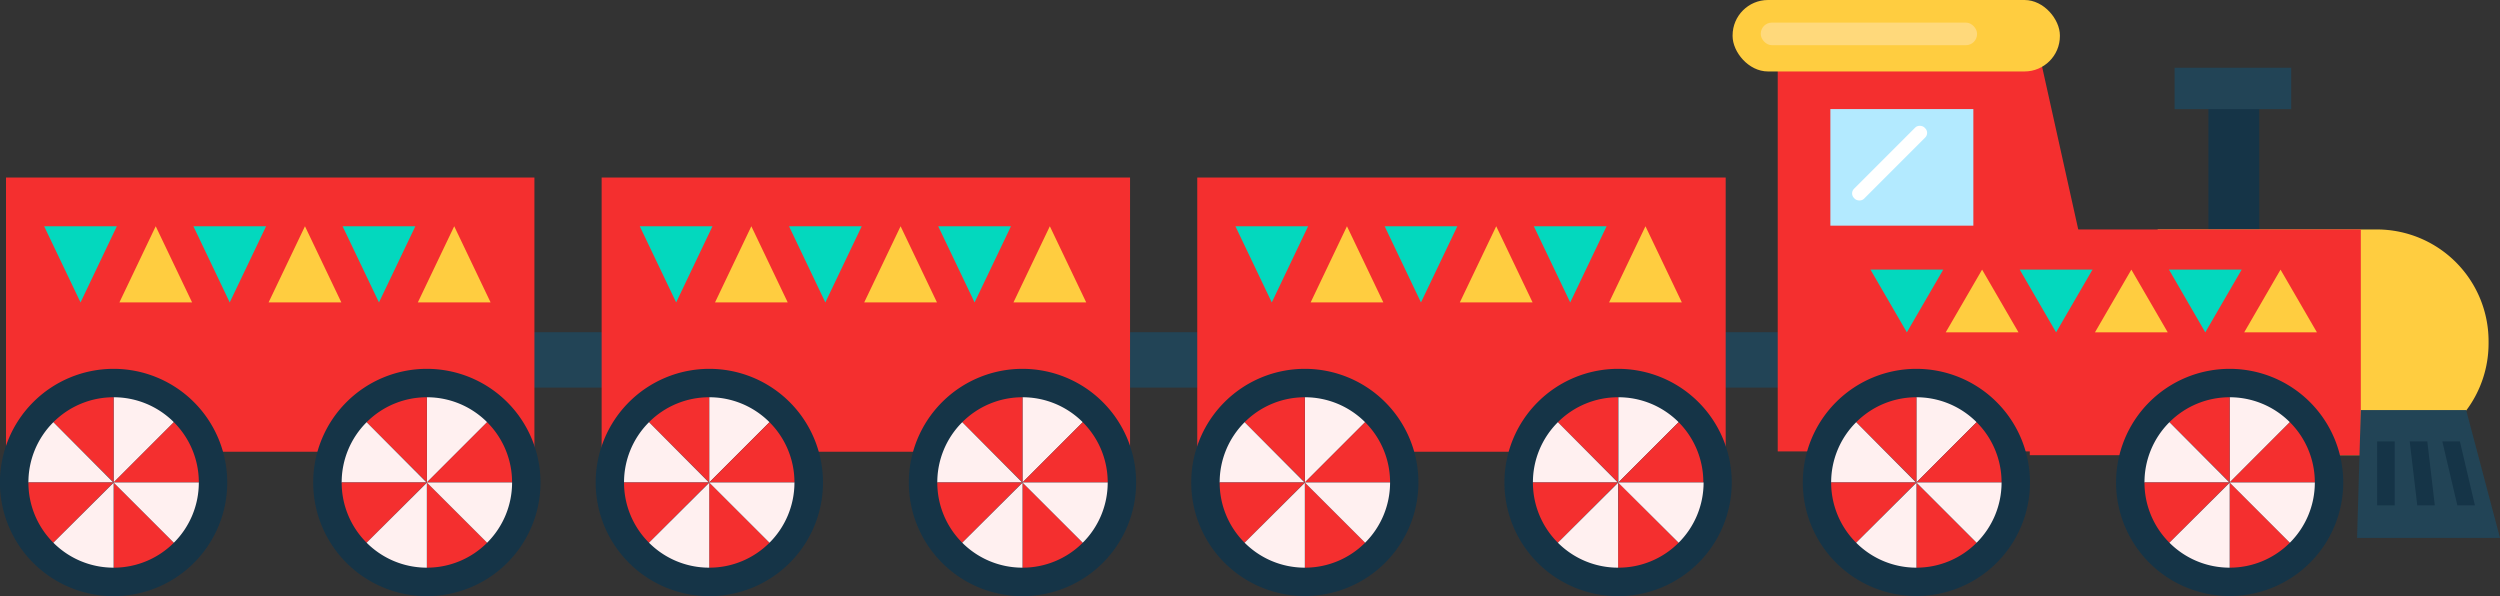 <svg xmlns="http://www.w3.org/2000/svg" viewBox="0 0 382.75 91.26"><rect x="0" y="0" width="382.75" height="91.26" fill="#333333" stroke="none"/><defs><style>.cls-1{fill:#224456;}.cls-2{fill:#f42f2f;}.cls-3{fill:#03d8be;}.cls-4{fill:#ffcd40;}.cls-5{fill:#153447;}.cls-6{fill:#fff0f0;}.cls-7{fill:#b3eaff;}.cls-8{fill:#fff;}.cls-9{fill:#ffd97b;}</style></defs><title>設施介紹-資產 4</title><g id="圖層_2" data-name="圖層 2"><g id="圖層_1-2" data-name="圖層 1"><rect class="cls-1" x="78.92" y="50.86" width="16.44" height="8.48"/><rect class="cls-2" x="0.92" y="27.18" width="80.9" height="41.98"/><polygon class="cls-3" points="12.33 46.3 12.33 46.3 6.76 34.64 17.89 34.64 12.33 46.3"/><polygon class="cls-3" points="35.17 46.3 35.17 46.3 29.61 34.64 40.74 34.64 35.17 46.3"/><polygon class="cls-3" points="58.02 46.3 58.02 46.3 52.45 34.64 63.59 34.64 58.02 46.3"/><polygon class="cls-4" points="69.54 34.64 69.54 34.64 75.11 46.3 63.97 46.3 69.54 34.64"/><polygon class="cls-4" points="46.69 34.64 46.69 34.64 52.26 46.3 41.12 46.3 46.69 34.64"/><polygon class="cls-4" points="23.84 34.64 23.84 34.64 29.41 46.3 18.28 46.3 23.84 34.64"/><path class="cls-5" d="M34.79,73.87a17.4,17.4,0,1,1-17.4-17.4A17.4,17.4,0,0,1,34.79,73.87Z"/><path class="cls-6" d="M26.62,64.64a13,13,0,0,0-9.23-3.82V73.87Z"/><path class="cls-2" d="M17.39,60.82a13,13,0,0,0-9.22,3.82l9.22,9.23Z"/><path class="cls-6" d="M8.17,64.64a13,13,0,0,0-3.82,9.23h13Z"/><path class="cls-2" d="M30.44,73.87a13,13,0,0,0-3.82-9.23l-9.23,9.23Z"/><path class="cls-2" d="M17.39,86.91a13,13,0,0,0,9.23-3.82l-9.23-9.22Z"/><path class="cls-6" d="M17.39,73.87l9.23,9.22a13,13,0,0,0,3.82-9.22Z"/><path class="cls-2" d="M4.35,73.87a13,13,0,0,0,3.82,9.22l9.22-9.22Z"/><path class="cls-6" d="M8.17,83.09a13,13,0,0,0,9.22,3.82v-13Z"/><path class="cls-5" d="M82.75,73.87a17.4,17.4,0,1,1-17.4-17.4A17.4,17.4,0,0,1,82.75,73.87Z"/><path class="cls-6" d="M74.58,64.64a13,13,0,0,0-9.23-3.82V73.87Z"/><path class="cls-2" d="M65.35,60.82a13,13,0,0,0-9.22,3.82l9.22,9.23Z"/><path class="cls-6" d="M56.13,64.64a13,13,0,0,0-3.82,9.23h13Z"/><path class="cls-2" d="M78.4,73.87a13,13,0,0,0-3.82-9.23l-9.23,9.23Z"/><path class="cls-2" d="M65.35,86.91a13,13,0,0,0,9.23-3.82l-9.23-9.22Z"/><path class="cls-6" d="M65.35,73.87l9.23,9.22a13,13,0,0,0,3.82-9.22Z"/><path class="cls-2" d="M52.31,73.87a13,13,0,0,0,3.82,9.22l9.22-9.22Z"/><path class="cls-6" d="M56.13,83.09a13,13,0,0,0,9.22,3.82v-13Z"/><rect class="cls-1" x="170.11" y="50.86" width="16.44" height="8.48"/><rect class="cls-2" x="92.11" y="27.18" width="80.9" height="41.98"/><polygon class="cls-3" points="103.52 46.3 103.52 46.3 97.95 34.64 109.08 34.64 103.52 46.3"/><polygon class="cls-3" points="126.36 46.3 126.36 46.3 120.8 34.64 131.93 34.64 126.36 46.3"/><polygon class="cls-3" points="149.21 46.3 149.21 46.3 143.64 34.64 154.78 34.64 149.21 46.3"/><polygon class="cls-4" points="160.73 34.64 160.73 34.64 166.3 46.3 155.16 46.3 160.73 34.64"/><polygon class="cls-4" points="137.88 34.64 137.88 34.64 143.45 46.3 132.31 46.3 137.88 34.64"/><polygon class="cls-4" points="115.03 34.64 115.03 34.64 120.6 46.3 109.47 46.3 115.03 34.64"/><path class="cls-5" d="M126,73.87a17.4,17.4,0,1,1-17.4-17.4A17.4,17.4,0,0,1,126,73.87Z"/><path class="cls-6" d="M117.81,64.64a13,13,0,0,0-9.23-3.82V73.87Z"/><path class="cls-2" d="M108.58,60.82a13,13,0,0,0-9.22,3.82l9.22,9.23Z"/><path class="cls-6" d="M99.36,64.64a13,13,0,0,0-3.82,9.23h13Z"/><path class="cls-2" d="M121.63,73.87a13,13,0,0,0-3.82-9.23l-9.23,9.23Z"/><path class="cls-2" d="M108.58,86.91a13,13,0,0,0,9.23-3.82l-9.23-9.22Z"/><path class="cls-6" d="M108.58,73.87l9.23,9.22a13,13,0,0,0,3.82-9.22Z"/><path class="cls-2" d="M95.54,73.87a13,13,0,0,0,3.82,9.22l9.22-9.22Z"/><path class="cls-6" d="M99.36,83.09a13,13,0,0,0,9.22,3.82v-13Z"/><path class="cls-5" d="M173.94,73.87a17.4,17.4,0,1,1-17.4-17.4A17.4,17.4,0,0,1,173.94,73.87Z"/><path class="cls-6" d="M165.77,64.64a13,13,0,0,0-9.23-3.82V73.87Z"/><path class="cls-2" d="M156.54,60.82a13,13,0,0,0-9.22,3.82l9.22,9.23Z"/><path class="cls-6" d="M147.32,64.64a13,13,0,0,0-3.82,9.23h13Z"/><path class="cls-2" d="M169.59,73.87a13,13,0,0,0-3.82-9.23l-9.23,9.23Z"/><path class="cls-2" d="M156.54,86.91a13,13,0,0,0,9.23-3.82l-9.23-9.22Z"/><path class="cls-6" d="M156.54,73.87l9.23,9.22a13,13,0,0,0,3.82-9.22Z"/><path class="cls-2" d="M143.5,73.87a13,13,0,0,0,3.82,9.22l9.22-9.22Z"/><path class="cls-6" d="M147.32,83.09a13,13,0,0,0,9.22,3.82v-13Z"/><rect class="cls-1" x="261.3" y="50.86" width="16.44" height="8.48"/><rect class="cls-2" x="183.3" y="27.18" width="80.9" height="41.98"/><polygon class="cls-3" points="194.71 46.3 194.71 46.3 189.14 34.64 200.27 34.64 194.71 46.3"/><polygon class="cls-3" points="217.55 46.3 217.55 46.3 211.99 34.64 223.12 34.64 217.55 46.3"/><polygon class="cls-3" points="240.4 46.3 240.4 46.3 234.83 34.64 245.97 34.64 240.4 46.3"/><polygon class="cls-4" points="251.92 34.64 251.92 34.64 257.49 46.3 246.35 46.3 251.92 34.64"/><polygon class="cls-4" points="229.07 34.64 229.07 34.64 234.64 46.3 223.5 46.3 229.07 34.64"/><polygon class="cls-4" points="206.22 34.64 206.22 34.64 211.79 46.3 200.66 46.3 206.22 34.64"/><path class="cls-5" d="M217.16,73.87a17.39,17.39,0,1,1-17.39-17.4A17.39,17.39,0,0,1,217.16,73.87Z"/><path class="cls-6" d="M209,64.64a13,13,0,0,0-9.23-3.82V73.87Z"/><path class="cls-2" d="M199.77,60.82a13,13,0,0,0-9.22,3.82l9.22,9.23Z"/><path class="cls-6" d="M190.55,64.64a13,13,0,0,0-3.82,9.23h13Z"/><path class="cls-2" d="M212.82,73.87A13,13,0,0,0,209,64.64l-9.23,9.23Z"/><path class="cls-2" d="M199.77,86.91A13,13,0,0,0,209,83.09l-9.23-9.22Z"/><path class="cls-6" d="M199.77,73.87,209,83.09a13,13,0,0,0,3.82-9.22Z"/><path class="cls-2" d="M186.73,73.87a13,13,0,0,0,3.82,9.22l9.22-9.22Z"/><path class="cls-6" d="M190.55,83.09a13,13,0,0,0,9.22,3.82v-13Z"/><path class="cls-5" d="M265.13,73.87a17.4,17.4,0,1,1-17.4-17.4A17.4,17.4,0,0,1,265.13,73.87Z"/><path class="cls-6" d="M257,64.64a13,13,0,0,0-9.23-3.82V73.87Z"/><path class="cls-2" d="M247.73,60.82a13,13,0,0,0-9.22,3.82l9.22,9.23Z"/><path class="cls-6" d="M238.51,64.64a13,13,0,0,0-3.82,9.23h13Z"/><path class="cls-2" d="M260.78,73.87A13,13,0,0,0,257,64.64l-9.23,9.23Z"/><path class="cls-2" d="M247.73,86.91A13,13,0,0,0,257,83.09l-9.23-9.22Z"/><path class="cls-6" d="M247.73,73.87,257,83.09a13,13,0,0,0,3.82-9.22Z"/><path class="cls-2" d="M234.69,73.87a13,13,0,0,0,3.82,9.22l9.22-9.22Z"/><path class="cls-6" d="M238.51,83.09a13,13,0,0,0,9.22,3.82v-13Z"/><rect class="cls-5" x="338.11" y="12.38" width="7.78" height="27.93"/><path class="cls-4" d="M363.92,69.69H330.34V35.13h33.58A17.11,17.11,0,0,1,381,52.24v.35A17.11,17.11,0,0,1,363.92,69.69Z"/><polygon class="cls-2" points="325.73 69.11 272.17 69.11 272.17 6.91 311.91 6.91 325.73 69.11"/><rect class="cls-7" x="280.23" y="16.7" width="21.89" height="17.85"/><rect class="cls-4" x="265.26" width="50.11" height="10.94" rx="5.42"/><rect class="cls-2" x="310.76" y="35.13" width="50.68" height="34.56"/><polygon class="cls-1" points="382.75 82.36 360.87 82.36 361.44 62.78 377.57 62.78 382.75 82.36"/><rect class="cls-5" x="363.94" y="67.58" width="2.69" height="9.79"/><polygon class="cls-5" points="372.77 77.37 370.08 77.37 368.93 67.58 371.62 67.58 372.77 77.37"/><polygon class="cls-5" points="378.91 77.37 376.22 77.37 373.92 67.58 376.61 67.58 378.91 77.37"/><path class="cls-5" d="M310.79,73.87a17.39,17.39,0,1,1-17.39-17.4A17.4,17.4,0,0,1,310.79,73.87Z"/><path class="cls-6" d="M302.62,64.64a13,13,0,0,0-9.22-3.82V73.87Z"/><path class="cls-2" d="M293.4,60.82a13,13,0,0,0-9.22,3.82l9.22,9.23Z"/><path class="cls-6" d="M284.18,64.64a13,13,0,0,0-3.83,9.23h13Z"/><path class="cls-2" d="M306.44,73.87a13,13,0,0,0-3.82-9.23l-9.22,9.23Z"/><path class="cls-2" d="M293.4,86.91a13,13,0,0,0,9.22-3.82l-9.22-9.22Z"/><path class="cls-6" d="M293.4,73.87l9.22,9.22a13,13,0,0,0,3.82-9.22Z"/><path class="cls-2" d="M280.35,73.87a13,13,0,0,0,3.83,9.22l9.22-9.22Z"/><path class="cls-6" d="M284.18,83.09a13,13,0,0,0,9.22,3.82v-13Z"/><path class="cls-5" d="M358.75,73.87a17.39,17.39,0,1,1-17.39-17.4A17.39,17.39,0,0,1,358.75,73.87Z"/><path class="cls-6" d="M350.58,64.64a13,13,0,0,0-9.22-3.82V73.87Z"/><path class="cls-2" d="M341.36,60.82a13,13,0,0,0-9.22,3.82l9.22,9.23Z"/><path class="cls-6" d="M332.14,64.64a13,13,0,0,0-3.82,9.23h13Z"/><path class="cls-2" d="M354.4,73.87a13,13,0,0,0-3.82-9.23l-9.22,9.23Z"/><path class="cls-2" d="M341.36,86.91a13,13,0,0,0,9.22-3.82l-9.22-9.22Z"/><path class="cls-6" d="M341.36,73.87l9.22,9.22a13,13,0,0,0,3.82-9.22Z"/><path class="cls-2" d="M328.32,73.87a13,13,0,0,0,3.82,9.22l9.22-9.22Z"/><path class="cls-6" d="M332.14,83.09a13,13,0,0,0,9.22,3.82v-13Z"/><polygon class="cls-3" points="291.94 50.88 291.94 50.88 286.37 41.28 297.51 41.28 291.94 50.88"/><polygon class="cls-3" points="314.79 50.88 314.79 50.88 309.22 41.28 320.36 41.28 314.79 50.88"/><polygon class="cls-3" points="337.63 50.88 337.63 50.88 332.07 41.28 343.2 41.28 337.63 50.88"/><polygon class="cls-4" points="349.15 41.28 349.15 41.28 354.72 50.88 343.59 50.88 349.15 41.28"/><polygon class="cls-4" points="326.31 41.28 326.31 41.28 331.88 50.88 320.74 50.88 326.31 41.28"/><polygon class="cls-4" points="303.46 41.28 303.46 41.28 309.03 50.88 297.89 50.88 303.46 41.28"/><rect class="cls-8" x="281.67" y="23.9" width="15.26" height="2.16" rx="1" transform="translate(67.07 211.88) rotate(-45)"/><rect class="cls-1" x="332.93" y="10.37" width="17.85" height="6.34"/><rect class="cls-9" x="269.57" y="3.46" width="33.12" height="3.46" rx="1.71"/></g></g></svg>